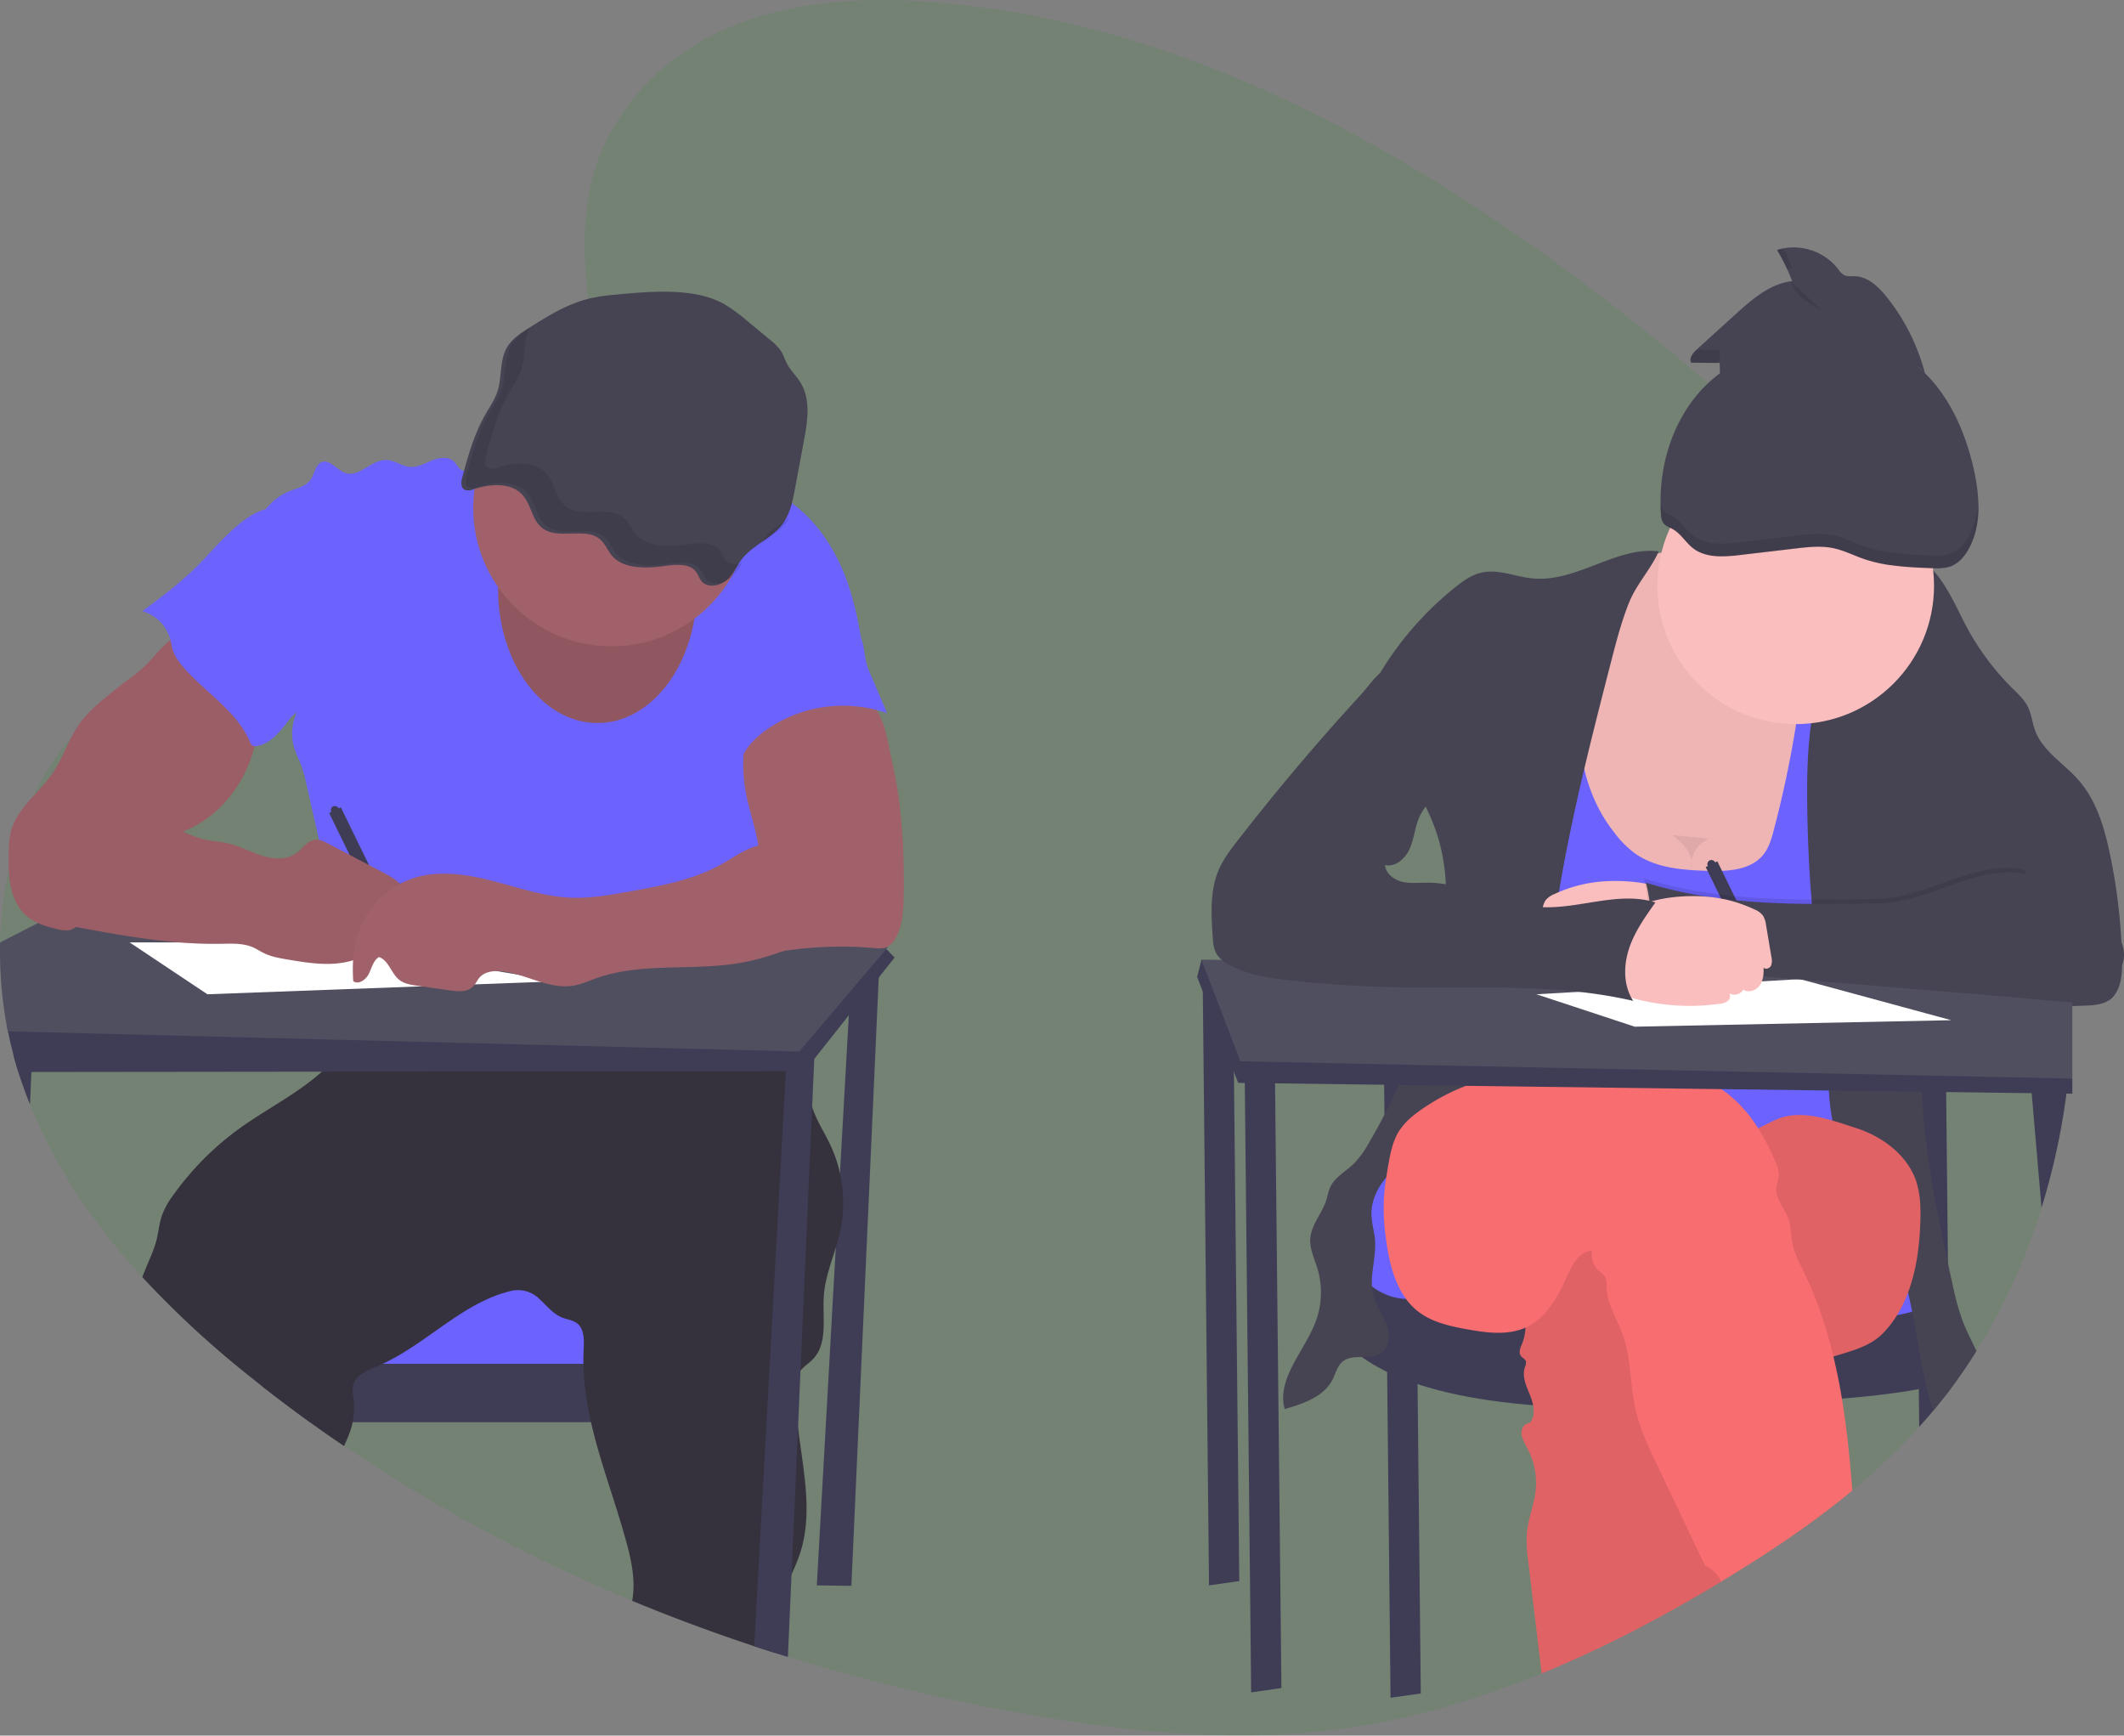 <svg xmlns="http://www.w3.org/2000/svg" data-name="Layer 1" width="982.89" height="803.03"><rect width="100%" height="100%" fill="#808080" stroke="none"/><rect id="backgroundrect" width="100%" height="100%" x="0" y="0" fill="none" stroke="none"/><title>exams</title><g class="currentLayer" style=""><title>Layer 1</title><path d="M958.99,465.51 c0,0.61 0,1.22 0,1.82 q-0.16,15.78 -1.87,31.48 a1.11,1.11 0 0 1 0,0.19 c-0.09,0.87 -0.19,1.73 -0.29,2.6 c-0.17,1.47 -0.35,2.93 -0.55,4.4 a316.48,316.48 0 0 1 -11.53,52.79 h0 a284.68,284.68 0 0 1 -30.1,66.28 q-5.92,9.5 -12.61,18.39 h0 c-2.38,3.14 -4.81,6.21 -7.32,9.23 q-2.64,3.17 -5.38,6.24 l-1.14,1.26 a296.69,296.69 0 0 1 -31,29.46 c-18,14.92 -37.38,27.9 -57.07,39.94 c-1.12,0.69 -2.25,1.37 -3.38,2 a1.65,1.65 0 0 1 -0.25,0.15 c-26.76,16.18 -54.51,30.78 -83.1,42.47 c-31.3,12.83 -63.62,22.16 -96.78,26.24 c-46.22,5.68 -93,1.06 -138.94,-6.88 a902.93,902.93 0 0 1 -113,-27 l-6.1,-1.91 q-4.74,-1.51 -9.47,-3.08 q-28.57,-9.45 -56.5,-21 a742.68,742.68 0 0 1 -133.33,-71.59 q-8,-5.38 -15.77,-11 q-10.86,-7.82 -21.46,-16.1 L117.69,638.51 a448.26,448.26 0 0 1 -51.82,-47.59 c-21.52,-23.42 -39.91,-49.84 -52,-80 q-2.86,-7.11 -5.24,-14.49 l-0.15,-0.49 c-0.8,-2.5 -1.54,-5 -2.22,-7.6 q-1.5,-5.58 -2.63,-11.3 c-0.16,-0.73 -0.3,-1.46 -0.43,-2.2 a189.21,189.21 0 0 1 -3.15,-38.93 a180,180 0 0 1 4,-34 h0 a153.38,153.38 0 0 1 11.33,-33.57 l0,0 a121,121 0 0 1 17.33,-26.73 h0 a102.23,102.23 0 0 1 16.33,-15.26 c10.85,-8.08 22.88,-13.71 35.35,-18.16 h0 c5.86,-2.1 11.8,-3.94 17.77,-5.65 c4.23,-1.22 8.48,-2.38 12.71,-3.52 l12.48,-3.37 c8,-2.18 16,-4.42 23.88,-6.84 c21.48,-6.56 42.53,-14.5 62,-26.34 c3.08,-1.87 6.22,-3.92 9.36,-6.12 c4,-2.78 7.94,-5.8 11.84,-9.06 h0 c3.94,-3.3 7.8,-6.83 11.48,-10.57 c0.57,-0.58 1.13,-1.16 1.69,-1.75 c3,-3.16 5.91,-6.47 8.61,-9.91 c1.32,-1.68 2.6,-3.39 3.82,-5.13 c1.69,-2.41 3.29,-4.86 4.77,-7.38 h0 c7.42,-12.6 12,-26.5 11.46,-41.15 a63.3,63.3 0 0 0 -0.65,-7.21 c-1.3,-8.83 -2.55,-17.45 -3.47,-25.88 c-3.86,-34.87 -2.23,-66.49 23.94,-96.2 c32.54,-36.93 83.61,-44.46 130.1,-41.51 c134.41,8.5 256.77,85.24 364.3,176.6 q13.95,11.84 27.56,24 q3.43,3.06 6.87,6.16 c17,15.31 33.74,31.19 49.33,48.2 c1.26,1.38 2.52,2.76 3.76,4.15 c0.76,0.86 1.53,1.71 2.28,2.58 q7.29,8.25 14.15,16.9 a320.16,320.16 0 0 1 32.32,49 a278.17,278.17 0 0 1 28.38,86.67 h0 a308.82,308.82 0 0 1 3.43,33.17 c0.17,3.27 0.28,6.55 0.34,9.82 c0,1.05 0,2.09 0,3.14 C959,462.51 959,463.99 958.99,465.51 z" fill="#009809" opacity="0.1" id="svg_1" class="" fill-opacity="1"/><polygon points="393.98 448.74 377.98 733.53 393.98 733.74 406.98 444.74 393.98 448.74" fill="#3f3d56" id="svg_2"/><rect x="136.98" y="593.03" width="198" height="43" fill="#6c63ff" id="svg_3"/><path d="M347.98,631.02 v27 H143.45 q-10.86,-7.82 -21.46,-16.1 v-10.9 z" fill="#3f3d56" id="svg_4"/><path d="M388.82,569.57 c-0.56,2.59 -1.29,5.15 -2.06,7.7 c-2.27,7.37 -5,14.64 -5.53,22.3 c-0.71,10.12 2,21.89 -5,29.24 c-1.8,1.9 -4.15,3.32 -5.76,5.35 a9.37,9.37 0 0 0 -0.68,1 c-1.44,2.38 -1.61,5.28 -1.63,8 A140,140 0 0 0 369.29,660.51 c2.37,19.8 7.05,39.64 0.9,58.33 a89.92,89.92 0 0 1 -3.89,9.51 c-3,6.6 -6.27,13.11 -7.25,20.26 c-0.72,5.3 -0.5,10.76 -0.54,16.15 q-4.74,-1.51 -9.47,-3.08 q-28.57,-9.45 -56.5,-21 c0.05,-0.27 0.1,-0.55 0.14,-0.82 c1.43,-8.9 -0.53,-18 -2.91,-26.68 c-5,-18.39 -12.08,-36.6 -16.27,-55.12 a139.48,139.48 0 0 1 -3.31,-22 c-0.12,-1.66 -0.19,-3.33 -0.2,-5 c-0.05,-2.18 0,-4.36 0.09,-6.56 c0.21,-4.39 0.4,-9.6 -3.11,-12.27 c-1.93,-1.45 -4.48,-1.7 -6.73,-2.58 c-4.34,-1.69 -7.31,-5.61 -10.75,-8.75 a14.09,14.09 0 0 0 -12.59,-3.7 c-22.48,5.15 -39,24.22 -59.92,33.86 c-0.81,0.38 -1.62,0.74 -2.44,1.08 a35.55,35.55 0 0 0 -7.67,3.92 a8.74,8.74 0 0 0 -3.44,4.85 c-0.53,2.12 -0.07,4.34 0.19,6.52 a33.29,33.29 0 0 1 -0.45,10.63 a32.45,32.45 0 0 1 -1.07,4 c-0.8,2.37 -1.87,4.69 -2.89,7 q-8,-5.38 -15.77,-11 q-10.86,-7.82 -21.46,-16.1 L117.69,638.51 a448.26,448.26 0 0 1 -51.82,-47.59 c2.13,-6 5.21,-11.58 6.69,-17.73 c0.84,-3.53 1.15,-7.2 2.31,-10.63 a38.22,38.22 0 0 1 5.52,-9.9 a134,134 0 0 1 30.74,-30.76 c12.39,-8.88 26.7,-16 37.85,-26.08 A59.73,59.73 0 0 0 160.55,482.11 c0.19,-0.31 0.37,-0.64 0.53,-1 a20.75,20.75 0 0 0 1.79,-5.72 c0.8,-4.48 0.68,-9.4 1.08,-13.7 a146.13,146.13 0 0 0 41.13,1.24 c15.95,-1.79 31.55,-6.22 47.5,-7.94 c1.2,-0.14 2.41,-0.25 3.62,-0.35 c5.11,-0.41 10.23,-0.5 15.36,-0.44 c4.29,0 8.58,0.19 12.87,0.33 l47.23,1.6 c5.23,0.18 10.57,0.38 15.44,2.29 c5.78,2.27 10.41,6.79 14.12,11.76 c0.47,0.64 0.94,1.28 1.38,1.94 A61,61 0 0 1 369.88,486.51 c0.19,0.52 0.37,1 0.54,1.57 c0.45,1.39 0.84,2.79 1.19,4.21 c0.27,1.11 0.51,2.22 0.73,3.34 c1.1,5.54 1.75,11.2 3.49,16.55 c0.12,0.39 0.25,0.78 0.39,1.16 c2.09,5.86 5.56,11.11 8.18,16.74 a62.17,62.17 0 0 1 4.3,12.73 A62.91,62.91 0 0 1 388.82,569.57 z" fill="#35323e" id="svg_5"/><path d="M245.26,211.7 c-4.22,-3.36 -10.34,-0.9 -15.28,1.27 a98.09,98.09 0 0 1 -12.76,4.61 a5.39,5.39 0 0 1 -2.8,0.29 c-2,-0.48 -2.84,-2.85 -4.33,-4.29 c-2.59,-2.49 -6.83,-1.9 -10.17,-0.55 s-6.64,3.3 -10.22,3 c-3.82,-0.3 -7.14,-3.12 -11,-3.21 c-6.8,-0.16 -12.51,8.22 -18.94,6 c-3.92,-1.35 -7,-6.45 -10.86,-5 c-3,1.14 -3.27,5.29 -5.08,8 c-2.13,3.16 -6.28,4.05 -9.83,5.45 c-11.19,4.42 -18.6,16.89 -17.14,28.83 c0.81,6.59 4,12.63 6.11,18.92 c6.26,18.29 4.11,38.92 12,56.56 c1,-0.94 1.56,-1.29 2.53,-2.22 a23.14,23.14 0 0 0 -1.35,16.6 c0.83,2.77 2.18,5.35 3.2,8.06 a72.24,72.24 0 0 1 2.56,9.3 l8.7,38.38 c3.4,15 6.81,30 7.4,45.36 a132.38,132.38 0 0 1 -2.28,29.8 c15.76,-2.61 30.18,-9.6 46.15,-9.51 c5.86,0 11.67,1 17.48,1.8 a359.84,359.84 0 0 0 51.13,3.47 a20.3,20.3 0 0 0 7.84,-1.1 c2.2,-0.94 4,-2.61 6.08,-3.82 c4.07,-2.4 9,-3 13.69,-3 c21.39,-0.39 42,7.44 63.25,10.2 c8.39,-17.61 8.89,-38.71 2.45,-57.12 c-1.91,-5.47 -4.48,-10.8 -5.24,-16.55 a83.72,83.72 0 0 1 -0.24,-10.63 a77.11,77.11 0 0 0 -4.83,-26.58 c-1.24,-3.33 -2.73,-6.72 -2.6,-10.27 s1.88,-6.86 3.6,-10 c3.49,-6.4 7,-12.86 11.93,-18.26 c5.05,-5.58 11.37,-9.83 17.62,-14 l15.43,-10.36 c-2.11,-13.33 -4.83,-27.37 -10.48,-39.63 S374.88,237.97 363.45,230.8 a84.36,84.36 0 0 0 -12.06,-6 c-5.84,-2.46 -11.92,-4.63 -18.25,-5 c-7.2,-0.41 -14.29,1.52 -21.4,2.72 C289.36,226.29 263.02,225.83 245.26,211.7 z" fill="#6c63ff" id="svg_6"/><path d="M413.98,443.02 l-7.34,9.27 l-13.84,17.47 l-16,20.19 l-4.47,5.64 h-8.67 l-214.69,0.25 l-134.45,0.15 h-6 c-0.8,-2.5 -1.54,-5 -2.22,-7.6 q-1.5,-5.58 -2.63,-11.3 c-0.16,-0.73 -0.3,-1.46 -0.43,-2.2 l48.78,-31.89 l18.34,-0.1 h0 l56.1,-0.32 h0 l31.33,-0.18 l5.72,0 l3.59,0 h0 l20.88,-0.11 h0 l159.14,-0.91 h0 l8.14,-0.05 h0 l3.53,0 l9.35,-0.05 l34.79,-0.2 l6.68,-2.54 l0.49,0.52 z" fill="#3f3d56" id="svg_7"/><path d="M410.98,438.02 l-0.83,1 l-5.46,6.43 L393.45,458.72 L369.88,486.51 l-208.8,-5.33 l-157.45,-4 c-0.16,-0.73 -0.3,-1.46 -0.43,-2.2 a189.21,189.21 0 0 1 -3.15,-38.93 l17.46,-8.94 l4,-2.06 l31.13,-16 l27.32,-14 l71.26,9.26 l15.78,2.05 l7.14,0.92 l10.45,1.36 l0.88,0.12 L349.34,430.01 L367.45,432.36 l10.63,1.38 l32.76,4.26 z" fill="#504f60" id="svg_8"/><path d="M376.98,486.02 l-0.17,3.93 l-1,22.19 l-5.38,122 L369.29,660.51 l-3,67.84 l-1.69,38.32 l-6.1,-1.91 q-4.74,-1.51 -9.47,-3.08 l14.63,-266 l0.31,-5.58 l6.44,-2 z" fill="#3f3d56" id="svg_9"/><path d="M14.98,485.73 l-0.45,10.27 l-0.66,15 q-2.86,-7.11 -5.24,-14.49 l-0.15,-0.49 c-0.8,-2.5 -1.54,-5 -2.22,-7.6 z" fill="#3f3d56" id="svg_10"/><ellipse cx="276.48" cy="272.53" rx="46" ry="62" fill="#a1616a" id="svg_11"/><ellipse cx="276.48" cy="272.53" rx="46" ry="62" opacity="0.1" id="svg_12"/><circle cx="282.98" cy="235.03" r="64" fill="#a1616a" id="svg_13"/><path d="M284.25,136.39 a81.94,81.94 0 0 0 -11.61,1.77 c-10.12,2.46 -18.87,7.92 -27.39,13.28 c-3.82,2.41 -7.75,4.92 -10.12,8.46 c-4.26,6.35 -2.61,14.43 -5,21.48 c-1.24,3.62 -3.52,6.87 -5.45,10.24 c-5.31,9.24 -8.09,19.39 -10.82,29.44 c-0.56,2.08 -0.72,4.9 1.55,5.7 a6.25,6.25 0 0 0 3.88,-0.44 c7.17,-2.37 16.28,-3.05 21.6,1.76 s4.87,13.34 11.2,17 c7.25,4.23 18.57,-0.88 25.15,4.11 c2.82,2.14 3.84,5.57 6.15,8.15 c5.38,6 15.73,5.71 24.34,4.5 c4.94,-0.7 11,-1.17 14,2.3 c1.44,1.64 1.85,3.89 3.52,5.37 c3,2.68 8.49,1.32 11.42,-1.43 s4.33,-6.47 6.77,-9.56 c4.75,-6 13.1,-9.27 18,-15.2 c4.1,-5 5.34,-11.26 6.46,-17.3 l4.17,-22.39 c1.69,-9.08 3.23,-19 -1.88,-27 c-1.82,-2.88 -4.43,-5.36 -6,-8.34 c-1.05,-2 -1.64,-4.11 -2.86,-6 a24.91,24.91 0 0 0 -5.13,-5.18 l-9.87,-8.17 a83,83 0 0 0 -10.79,-8 C321.45,132.73 300.35,134.89 284.25,136.39 z" fill="#464353" id="svg_14"/><path d="M73.45,301.25 c-2.37,2.52 -4.56,5.24 -7.1,7.6 a86,86 0 0 1 -7,5.6 q-5.88,4.4 -11.5,9.11 a64.41,64.41 0 0 0 -10.54,10.53 c-5.34,7.17 -7.87,16.09 -12.87,23.5 c-4.42,6.57 -10.65,11.76 -15.14,18.28 a28.28,28.28 0 0 0 -4.32,9.07 a42.14,42.14 0 0 0 -0.89,9.59 c-0.09,5.28 -0.17,10.62 0.91,15.79 s3.45,10.25 7.51,13.64 c3.77,3.15 8.64,4.6 13.41,5.8 c2.46,0.61 5.12,1.18 7.46,0.21 a12.3,12.3 0 0 0 4.34,-3.66 l12.17,-14 c8.14,-9.4 16.6,-19 27.77,-24.5 c3.5,-1.71 7.19,-3 10.7,-4.66 c14.88,-7.17 25.4,-21.85 29.48,-37.85 c1,-3.91 1.64,-7.9 2.29,-11.89 l1.76,-10.94 a3.49,3.49 0 0 0 0,-1.67 a3.6,3.6 0 0 0 -1.28,-1.52 a212.12,212.12 0 0 1 -23.74,-22.4 c-1.74,-1.92 -3.37,-4.55 -5.38,-6.16 c-2.52,-2 -2.33,-1.85 -5.36,0 A64.27,64.27 0 0 0 73.45,301.25 z" fill="#a1616a" id="svg_15"/><path d="M156.7,374.05 a1.88,1.88 0 1 0 -3.38,1.64 l-1,0.49 l29.82,61.12 l5.39,-2.63 L157.71,373.51 z" fill="#3f3d56" id="svg_16"/><path d="M73.45,301.25 c-2.37,2.52 -4.56,5.24 -7.1,7.6 a86,86 0 0 1 -7,5.6 q-5.88,4.4 -11.5,9.11 a64.41,64.41 0 0 0 -10.54,10.53 c-5.34,7.17 -7.87,16.09 -12.87,23.5 c-4.42,6.57 -10.65,11.76 -15.14,18.28 a28.28,28.28 0 0 0 -4.32,9.07 a42.14,42.14 0 0 0 -0.89,9.59 c-0.09,5.28 -0.17,10.62 0.91,15.79 s3.45,10.25 7.51,13.64 c3.77,3.15 8.64,4.6 13.41,5.8 c2.46,0.61 5.12,1.18 7.46,0.21 a12.3,12.3 0 0 0 4.34,-3.66 l12.17,-14 c8.14,-9.4 16.6,-19 27.77,-24.5 c3.5,-1.71 7.19,-3 10.7,-4.66 c14.88,-7.17 25.4,-21.85 29.48,-37.85 c1,-3.91 1.64,-7.9 2.29,-11.89 l1.76,-10.94 a3.49,3.49 0 0 0 0,-1.67 a3.6,3.6 0 0 0 -1.28,-1.52 a212.12,212.12 0 0 1 -23.74,-22.4 c-1.74,-1.92 -3.37,-4.55 -5.38,-6.16 c-2.52,-2 -2.33,-1.85 -5.36,0 A64.27,64.27 0 0 0 73.45,301.25 z" opacity="0.04" id="svg_17"/><path d="M418.19,413.89 c-0.1,6.38 -0.35,12.95 -3,18.77 c-1.14,2.52 -2.91,5 -5.56,5.83 a12.94,12.94 0 0 1 -4.89,0.18 a176.67,176.67 0 0 0 -58.49,4.64 c5.1,-10.2 2.17,-22.43 3.58,-33.75 c0.39,-3.09 1.1,-6.13 1.37,-9.23 c1,-11 -3.71,-21.68 -5.87,-32.54 a72.8,72.8 0 0 1 0,-28.48 a19,19 0 0 1 2.45,-6.85 a16.08,16.08 0 0 1 5.62,-4.89 c8.1,-4.61 17.65,-5.14 26.75,-4.53 c6.13,0.41 18.42,-0.17 23.53,3.6 c5.59,4.13 7.36,18 8.87,24.41 a206.48,206.48 0 0 1 4.6,29.87 C418.13,391.88 418.34,402.89 418.19,413.89 z" fill="#a1616a" id="svg_18"/><polygon points="59.98 436.03 95.98 460.03 257.98 454.03 150.98 436.03 59.98 436.03" fill="#fff" id="svg_19"/><path d="M107.45,245.34 c-5.91,5.21 -10.92,11.35 -16.52,16.9 c-7.68,7.62 -16.41,14.1 -25.1,20.55 a18.68,18.68 0 0 1 13,13.1 c0.38,1.47 0.57,3 1,4.44 c1,3.41 3.2,6.35 5.56,9 c10.14,11.43 24.33,19.89 30.31,34 a3.14,3.14 0 0 0 1.2,1.7 a2.63,2.63 0 0 0 1.55,0.18 c5.41,-0.57 9.55,-4.93 13,-9.17 c7.2,-9 13.45,-18.94 17,-29.92 s4.12,-23.12 0.25,-34 c-1.93,-5.42 -4.91,-10.4 -7.87,-15.33 q-3.89,-6.47 -7.76,-12.92 c-1.35,-2.27 -3.07,-6.88 -5.72,-8 C121.63,233.41 111.12,241.67 107.45,245.34 z" fill="#6c63ff" id="svg_20"/><path d="M401.99,309.97 l8.51,20 a61.83,61.83 0 0 0 -55.9,7.75 c-4.85,3.47 -9.3,7.83 -11.49,13.37 a5.84,5.84 0 0 1 -5.79,-2.27 a11.61,11.61 0 0 1 -2.14,-6.12 c-0.79,-7.68 2.12,-15.21 5,-22.39 c1.34,-3.36 2.72,-6.79 5.1,-9.52 s5.54,-4.53 8.7,-6.23 a193.74,193.74 0 0 1 31.55,-13.94 c4.6,-1.49 9.42,-1.46 12,2.84 C400.52,298.59 399.65,304.51 401.99,309.97 z" fill="#6c63ff" id="svg_21"/><path d="M60.19,369.98 c2.13,1.7 4,3.71 6.19,5.33 a44.22,44.22 0 0 0 7.36,4.13 l9.86,4.74 a55.25,55.25 0 0 0 9.55,3.88 c4.22,1.13 8.65,1.24 12.89,2.29 c5.35,1.32 10.24,4.07 15.51,5.66 s11.44,1.85 15.84,-1.46 c2.75,-2.07 4.83,-5.49 8.24,-6 c2.2,-0.29 4.32,0.77 6.28,1.8 l25.66,13.49 c3.46,1.82 7.12,3.84 8.93,7.31 s0.59,8.74 -3.22,9.64 a35.18,35.18 0 0 1 -4,0.23 c-1.32,0.16 -2.76,0.94 -2.94,2.27 a4.56,4.56 0 0 0 0.63,2.35 c1.15,2.64 1.49,5.8 0.15,8.36 s-4.63,4.15 -7.26,3 c0.45,3.87 -3.76,6.58 -7.51,7.61 c-9.46,2.59 -19.49,1 -29.16,-0.64 c-3.8,-0.64 -7.66,-1.3 -11.12,-3 c-1.66,-0.81 -3.2,-1.85 -4.88,-2.6 c-4.61,-2.05 -9.85,-1.78 -14.89,-1.69 c-23.31,0.41 -46.42,-3.91 -69.34,-8.21 c-4.25,-0.8 -8.62,-1.65 -12.25,-4 c-7,-4.56 -9.6,-13.92 -8.45,-22.2 s5.35,-15.78 9.48,-23.06 l5.35,-9.43 a12.14,12.14 0 0 1 2.88,-3.8 C37.84,359.97 53.45,364.56 60.19,369.98 z" fill="#a1616a" id="svg_22"/><path d="M60.19,369.98 c2.13,1.7 4,3.71 6.19,5.33 a44.22,44.22 0 0 0 7.36,4.13 l9.86,4.74 a55.25,55.25 0 0 0 9.55,3.88 c4.22,1.13 8.65,1.24 12.89,2.29 c5.35,1.32 10.24,4.07 15.51,5.66 s11.44,1.85 15.84,-1.46 c2.75,-2.07 4.83,-5.49 8.24,-6 c2.2,-0.29 4.32,0.77 6.28,1.8 l25.66,13.49 c3.46,1.82 7.12,3.84 8.93,7.31 s0.59,8.74 -3.22,9.64 a35.18,35.18 0 0 1 -4,0.23 c-1.32,0.16 -2.76,0.94 -2.94,2.27 a4.56,4.56 0 0 0 0.63,2.35 c1.15,2.64 1.49,5.8 0.15,8.36 s-4.63,4.15 -7.26,3 c0.45,3.87 -3.76,6.58 -7.51,7.61 c-9.46,2.59 -19.49,1 -29.16,-0.64 c-3.8,-0.64 -7.66,-1.3 -11.12,-3 c-1.66,-0.81 -3.2,-1.85 -4.88,-2.6 c-4.61,-2.05 -9.85,-1.78 -14.89,-1.69 c-23.31,0.41 -46.42,-3.91 -69.34,-8.21 c-4.25,-0.8 -8.62,-1.65 -12.25,-4 c-7,-4.56 -9.6,-13.92 -8.45,-22.2 s5.35,-15.78 9.48,-23.06 l5.35,-9.43 a12.14,12.14 0 0 1 2.88,-3.8 C37.84,359.97 53.45,364.56 60.19,369.98 z" opacity="0.04" id="svg_23"/><path d="M365.45,387.26 c-5.21,2.46 -11.19,2.7 -16.63,4.59 s-10.06,5.29 -15.05,8.06 c-13,7.26 -28,10 -42.73,12.61 c-8.93,1.6 -18,3.2 -27,2.82 c-12.18,-0.52 -23.88,-4.58 -35.68,-7.64 s-24.39,-5.12 -36.08,-1.68 a40.61,40.61 0 0 0 -26.5,25.43 c-2.45,7.19 -2.79,14.94 -2.32,22.52 c2.46,1.81 5.9,-0.7 7.24,-3.45 s2.07,-6.12 4.67,-7.72 c4.51,1.53 5.61,7.54 9.33,10.51 c2.32,1.86 5.42,2.35 8.37,2.77 l15.2,2.16 c3.66,0.52 7.91,0.87 10.56,-1.71 c1.29,-1.25 2,-3 3.18,-4.34 c2.42,-2.68 6.46,-3.14 10.06,-2.78 c11.24,1.12 21.78,8.41 32.94,6.68 c3.84,-0.59 7.41,-2.23 11.07,-3.52 c21.69,-7.66 45.79,-3 68.36,-7.39 c8.61,-1.67 16.9,-4.63 25.09,-7.75 c4.45,-1.69 8.95,-3.46 12.75,-6.32 a26.84,26.84 0 0 0 10.36,-23.81 a27.22,27.22 0 0 0 -9.61,-17.64 c-1.76,-1.5 -4.07,-4.37 -6.18,-5.31 C372.82,382.58 368.87,385.65 365.45,387.26 z" fill="#a1616a" id="svg_24"/><g opacity="0.1" id="svg_25"><path d="M336.23,259.51 c-1.67,-1.48 -2.08,-3.73 -3.52,-5.37 c-3,-3.47 -9.06,-3 -14,-2.3 c-8.61,1.21 -19,1.49 -24.34,-4.5 c-2.31,-2.58 -3.33,-6 -6.15,-8.15 c-6.58,-5 -17.9,0.12 -25.15,-4.11 c-6.33,-3.69 -5.92,-12.25 -11.2,-17 s-14.43,-4.13 -21.6,-1.76 a6.25,6.25 0 0 1 -3.88,0.44 c-2.27,-0.8 -2.11,-3.62 -1.55,-5.7 c2.73,-10.05 5.51,-20.2 10.82,-29.44 c1.93,-3.37 4.21,-6.62 5.45,-10.24 c2.17,-6.34 1.06,-13.51 3.91,-19.51 c-3.06,2 -6,4.18 -7.89,7 c-4.26,6.35 -2.61,14.43 -5,21.48 c-1.24,3.62 -3.52,6.87 -5.45,10.24 c-5.31,9.24 -8.09,19.39 -10.82,29.44 c-0.56,2.08 -0.72,4.9 1.55,5.7 a6.25,6.25 0 0 0 3.88,-0.44 c7.17,-2.37 16.28,-3.05 21.6,1.76 s4.87,13.34 11.2,17 c7.25,4.23 18.57,-0.88 25.15,4.11 c2.82,2.14 3.84,5.57 6.15,8.15 c5.38,6 15.73,5.71 24.34,4.5 c4.94,-0.7 11,-1.17 14,2.3 c1.44,1.64 1.85,3.89 3.52,5.37 c3,2.68 8.49,1.32 11.42,-1.43 A30.32,30.32 0 0 0 343.45,260.51 C340.85,261.3 338.08,261.18 336.23,259.51 z" id="svg_26"/><path d="M354.45,248.51 a28.41,28.41 0 0 0 -1.79,2.59 c3.84,-2.74 7.91,-5.3 10.78,-8.79 a21.22,21.22 0 0 0 2,-2.88 C361.45,242.29 357.29,244.92 354.45,248.51 z" id="svg_27"/></g><polygon points="556.48 446.53 559.48 733.53 573.48 731.53 570.48 446.53 556.48 446.53" fill="#3f3d56" id="svg_28"/><polygon points="640.48 498.53 643.48 785.53 657.48 783.53 654.48 498.53 640.48 498.53" fill="#3f3d56" id="svg_29"/><path d="M902.01,643.51 h0 l-0.06,-5.51 l0,-3.28 l-0.53,-50.48 l-0.83,-78.92 L900.45,498.51 H886.45 l0.07,6.56 l0.44,42.27 l0.19,18.3 h0 l0.16,14.82 l0.26,25.62 l0.16,15.11 h0 l0,1.6 l0.21,19.86 l0.18,17.51 l1.14,-1.26 q2.75,-3.07 5.38,-6.24 z" fill="#3f3d56" id="svg_30"/><polygon points="624.98 545.03 616.98 556.99 624.98 611.48 692.98 630.09 802.98 630.09 868.98 634.08 900.42 612.56 894.98 575.6 870.98 545.03 624.98 545.03" fill="#6c63ff" id="svg_31"/><path d="M616.98,556.99 l-4,33.22 s-21,65.13 148,61.14 s140,-17.28 140,-17.28 l-1,-38.54 s5.89,18.24 -80,15.77 s-166,-10.45 -166,-10.45 S623.98,606.16 616.98,556.99 z" fill="#3f3d56" id="svg_32"/><path d="M757.78,259.23 c-9.64,4.39 -16.94,12.9 -21.83,22.31 s-7.64,19.74 -10.35,30 c-2.86,10.82 -5.73,21.67 -7.21,32.76 c-2.64,19.72 -0.66,40.45 8.4,58.16 s25.8,32 45.4,35.41 c7.57,1.33 15.35,1.06 23,0.27 a187,187 0 0 0 40.61,-8.95 c13.75,-4.65 28.06,-11.81 34.18,-25 c3.55,-7.65 3.85,-16.37 3.68,-24.79 a263.72,263.72 0 0 0 -10.31,-67.79 c-1.85,-6.4 -4,-12.85 -7.92,-18.24 s-9.28,-9.34 -14.75,-13 C817.29,264.62 786.55,246.15 757.78,259.23 z" fill="#fbbebe" id="svg_33"/><path d="M757.78,259.23 c-9.64,4.39 -16.94,12.9 -21.83,22.31 s-7.64,19.74 -10.35,30 c-2.86,10.82 -5.73,21.67 -7.21,32.76 c-2.64,19.72 -0.66,40.45 8.4,58.16 s25.8,32 45.4,35.41 c7.57,1.33 15.35,1.06 23,0.27 a187,187 0 0 0 40.61,-8.95 c13.75,-4.65 28.06,-11.81 34.18,-25 c3.55,-7.65 3.85,-16.37 3.68,-24.79 a263.72,263.72 0 0 0 -10.31,-67.79 c-1.85,-6.4 -4,-12.85 -7.92,-18.24 s-9.28,-9.34 -14.75,-13 C817.29,264.62 786.55,246.15 757.78,259.23 z" opacity="0.05" id="svg_34"/><path d="M746.95,385.1 a45.39,45.39 0 0 0 10,10 c9.52,6.58 21.74,7.47 33.3,7.83 c9.28,0.28 19.92,-0.25 25.74,-7.49 c2.62,-3.26 3.8,-7.42 4.86,-11.47 a508.79,508.79 0 0 0 13.9,-75.77 l26.48,0.09 c11.46,49.07 10.52,100.08 9.52,150.47 l-1.45,73.48 l-17.06,-1.81 c-40.51,-4.29 -81.08,-8.58 -121.81,-9.32 a696.78,696.78 0 0 0 -71.52,2.36 L696.06,413.01 c4.82,-14.36 9.69,-28.91 10.82,-44 c1.63,-21.89 -4.51,-45 4,-65.25 c0.68,-1.63 1.54,-3.32 3.09,-4.17 s3.51,-0.64 5.29,-0.41 c3.36,0.45 13.63,0 16.07,2.15 c3.6,3.12 1.22,3.59 -0.05,8.62 c-2.27,9 -4.42,17.33 -4.39,26.71 C730.92,353.69 736.2,371.67 746.95,385.1 z" fill="#6c63ff" id="svg_35"/><path d="M902.01,643.51 h0 q6.69,-8.88 12.61,-18.39 c-2,-4.28 -4.2,-8.46 -5.95,-12.83 c-2.68,-6.7 -4.22,-13.8 -5.74,-20.85 q-0.78,-3.6 -1.55,-7.2 c-5.6,-26.11 -10.86,-52.59 -11.95,-79.06 q-0.15,-3.3 -0.19,-6.6 c0,-0.32 0,-0.63 0,-1 c0,-2.41 0,-4.82 0,-7.22 c0.12,-6 0.5,-12.05 1.19,-18.07 c0.13,-1.18 0.28,-2.36 0.44,-3.54 c0,-0.26 0.06,-0.51 0.1,-0.77 l68,-2.48 h0 l5.72,-0.21 c3.93,-0.14 8.09,-0.36 11.33,-2.59 c5.45,-3.74 6.09,-11.41 6,-18 a267.16,267.16 0 0 0 -5.64,-49.55 c-2.58,-12.26 -6.26,-24.79 -14.52,-34.21 c-6.78,-7.74 -16.6,-13.37 -20.13,-23 c-1.31,-3.58 -1.64,-7.51 -3.34,-10.93 s-4.51,-5.93 -7.16,-8.57 a119.33,119.33 0 0 1 -22.9,-31.72 c-4.05,-8.16 -8.44,-17.16 -13.73,-22.8 c-0.26,-0.29 -0.52,-0.56 -0.79,-0.82 c-4.5,-4.45 -9.65,-6.4 -15.75,-3.37 a20.17,20.17 0 0 0 -3.12,1.94 h0 a38,38 0 0 0 -5.93,5.64 a135,135 0 0 0 -16.13,23 a127.83,127.83 0 0 0 -8.24,18 a124.1,124.1 0 0 0 -4.45,15 c-0.86,3.77 -1.54,7.58 -2.08,11.4 c-2,14.36 -2,29 -1.72,43.54 c0.3,13.36 0.89,26.75 2.1,40.06 q0.45,4.83 1,9.65 q1.1,9.53 2.72,19 c0.43,2.41 0.87,4.82 1.36,7.22 c0.12,0.64 0.25,1.28 0.38,1.91 l0.06,0.27 a162.47,162.47 0 0 1 3.07,16.91 q0.12,1.07 0.18,2.13 a82.33,82.33 0 0 1 -0.08,9.81 c-0.23,3.86 -0.59,7.71 -0.77,11.57 c0,0.68 0,1.35 -0.07,2 c-0.05,1.95 0,3.9 0,5.85 a92.72,92.72 0 0 0 1.66,13.89 a89.85,89.85 0 0 0 8.65,24.44 c0.38,0.72 0.77,1.43 1.16,2.13 c5.07,9.06 11.47,17.37 16.16,26.64 a115,115 0 0 1 9,26.21 q1,4.49 1.9,9 c0.93,4.8 1.76,9.64 2.61,14.48 c0.08,0.48 0.17,1 0.26,1.44 c1.13,6.42 2.32,12.81 3.85,19.08 c0.89,3.65 1.89,7.25 3.06,10.79 z" fill="#464353" id="svg_36"/><path d="M888.65,564.69 c0,0.9 -0.06,1.8 -0.1,2.71 A128.18,128.18 0 0 1 887.34,580.51 a85.29,85.29 0 0 1 -4.33,17.39 A58.64,58.64 0 0 1 877.85,608.51 a48.92,48.92 0 0 1 -6.42,8.27 c-6,6.24 -14.64,8.23 -23,10.86 a56.62,56.62 0 0 0 -11.09,4.53 c-0.63,0.35 -1.25,0.73 -1.85,1.13 l-10.46,6.93 c-3.26,2.15 -6.59,4.38 -8.83,7.57 a16.3,16.3 0 0 0 -1,1.69 a38.32,38.32 0 0 0 -3.08,9.24 c-5.44,22.66 -10.89,45.34 -14.62,68.34 c-0.25,1.52 -0.49,3.05 -0.75,4.58 l-0.09,0.48 a2.49,2.49 0 0 0 -0.16,-0.33 c-26.76,16.18 -54.51,30.78 -83.1,42.47 l-6.21,-52 a62.9,62.9 0 0 1 -0.64,-12.78 c0.59,-6.73 3.33,-13.11 4.07,-19.82 a33.77,33.77 0 0 0 -3.57,-19.07 c-1.18,-2.28 -2.66,-4.52 -2.93,-7.07 s1.2,-4.88 3.76,-5.14 c2,-2.22 2.16,-5.25 1.57,-8.25 a24,24 0 0 0 -1.4,-4.57 c-1.7,-4.18 -3.85,-8.73 -2.39,-13 a4.86,4.86 0 0 0 0.5,-2.5 a0.41,0.41 0 0 0 0,-0.16 c-0.34,-1.12 -1.67,-1.61 -2.36,-2.56 c-1.3,-1.77 0,-4.18 0.8,-6.22 a23.73,23.73 0 0 0 1.34,-6.81 c0.11,-1.29 0.19,-2.59 0.33,-3.87 a39,39 0 0 1 0.93,-5.14 a40.57,40.57 0 0 1 16.43,-23.52 c3.89,-2.62 8.22,-4.53 12.19,-7 a111.66,111.66 0 0 0 11.62,-9 q13.21,-11 27.47,-20.74 a347,347 0 0 1 31.72,-19.26 q3.5,-1.89 7,-3.68 q3.81,-2 7.67,-3.79 c8.24,-3.93 17.59,-2.46 26.7,0.16 c3.82,1.09 7.59,2.39 11.23,3.57 a52,52 0 0 1 10.2,4.58 c8.07,4.74 14.74,11.74 17.51,20.58 a1.09,1.09 0 0 1 0,0.17 C888.7,552.92 888.81,558.86 888.65,564.69 z" fill="#f86d70" id="svg_37"/><path d="M888.65,564.69 c0,0.9 -0.06,1.8 -0.1,2.71 A128.18,128.18 0 0 1 887.34,580.51 a85.29,85.29 0 0 1 -4.33,17.39 A58.64,58.64 0 0 1 877.85,608.51 a48.92,48.92 0 0 1 -6.42,8.27 c-6,6.24 -14.64,8.23 -23,10.86 a56.62,56.62 0 0 0 -11.09,4.53 c-0.63,0.35 -1.25,0.73 -1.85,1.13 l-10.46,6.93 c-3.26,2.15 -6.59,4.38 -8.83,7.57 a16.3,16.3 0 0 0 -1,1.69 a38.32,38.32 0 0 0 -3.08,9.24 c-5.44,22.66 -10.89,45.34 -14.62,68.34 c-0.25,1.52 -0.49,3.05 -0.75,4.58 l-0.09,0.48 a2.49,2.49 0 0 0 -0.16,-0.33 c-26.76,16.18 -54.51,30.78 -83.1,42.47 l-6.21,-52 a62.9,62.9 0 0 1 -0.64,-12.78 c0.59,-6.73 3.33,-13.11 4.07,-19.82 a33.77,33.77 0 0 0 -3.57,-19.07 c-1.18,-2.28 -2.66,-4.52 -2.93,-7.07 s1.2,-4.88 3.76,-5.14 c2,-2.22 2.16,-5.25 1.57,-8.25 a24,24 0 0 0 -1.4,-4.57 c-1.7,-4.18 -3.85,-8.73 -2.39,-13 a4.86,4.86 0 0 0 0.5,-2.5 a0.41,0.41 0 0 0 0,-0.16 c-0.34,-1.12 -1.67,-1.61 -2.36,-2.56 c-1.3,-1.77 0,-4.18 0.8,-6.22 a23.73,23.73 0 0 0 1.34,-6.81 c0.11,-1.29 0.19,-2.59 0.33,-3.87 a39,39 0 0 1 0.93,-5.14 a40.57,40.57 0 0 1 16.43,-23.52 c3.89,-2.62 8.22,-4.53 12.19,-7 a111.66,111.66 0 0 0 11.62,-9 q13.21,-11 27.47,-20.74 a347,347 0 0 1 31.72,-19.26 q3.5,-1.89 7,-3.68 q3.81,-2 7.67,-3.79 c8.24,-3.93 17.59,-2.46 26.7,0.16 c3.82,1.09 7.59,2.39 11.23,3.57 a52,52 0 0 1 10.2,4.58 c8.07,4.74 14.74,11.74 17.51,20.58 a1.09,1.09 0 0 1 0,0.17 C888.7,552.92 888.81,558.86 888.65,564.69 z" opacity="0.1" id="svg_38"/><path d="M793.7,399.05 a1.88,1.88 0 1 0 -3.38,1.64 l-1,0.49 l29.82,61.12 l5.39,-2.63 L794.71,398.51 z" fill="#3f3d56" id="svg_39"/><circle cx="830.98" cy="271.03" r="64" fill="#fbbebe" id="svg_40"/><path d="M915.45,231.41 a85,85 0 0 0 -2.26,-15.09 c-3.76,-16.17 -10.63,-32.09 -22.46,-43.7 a87.56,87.56 0 0 0 -2.61,-8.39 a1.59,1.59 0 0 0 -0.07,-0.2 a93.9,93.9 0 0 0 -15.1,-26.77 c-3.75,-4.66 -8.61,-9.26 -14.59,-9.44 c-1.68,-0.06 -3.46,0.23 -5,-0.54 a9,9 0 0 1 -2.79,-2.86 a26.19,26.19 0 0 0 -25.36,-9.49 l-0.62,0.13 c-0.35,0.07 -0.7,0.15 -1,0.24 s-0.84,0.24 -1.26,0.37 q0.69,1.14 1.35,2.31 q1.78,3.17 3.3,6.48 q1.26,2.76 2.33,5.61 c-10.24,1.17 -18.58,8.44 -26.2,15.36 L785.17,161.71 a0.76,0.76 0 0 0 -0.09,0.09 l-0.52,0.5 c-0.13,0.13 -0.26,0.26 -0.38,0.4 a0.86,0.86 0 0 0 -0.13,0.14 c-0.15,0.16 -0.29,0.33 -0.43,0.5 a7.54,7.54 0 0 0 -0.67,1 a3.67,3.67 0 0 0 -0.26,0.47 a1,1 0 0 0 -0.07,0.15 a3.69,3.69 0 0 0 -0.17,0.42 a0.14,0.14 0 0 0 0,0.06 a2.33,2.33 0 0 0 -0.07,0.25 a3,3 0 0 0 0.17,2.12 l11.83,0.13 l1.39,0 c0.06,1.58 0.11,3.17 0.17,4.75 a67.39,67.39 0 0 0 -5.4,4.5 a58.64,58.64 0 0 0 -5.27,5.56 c-10.67,12.89 -16.24,29.54 -16.8,46.3 c0,0.52 0,1 0,1.54 c0,1.53 0,3.06 0,4.58 c0,1 0.09,2 0.17,3 a7.49,7.49 0 0 0 1,3.71 a3.44,3.44 0 0 0 0.28,0.36 a6.9,6.9 0 0 0 2.12,1.56 l0.86,0.42 h0 c0.43,0.21 0.84,0.41 1.24,0.64 c3.77,2.13 6,6.24 9.43,8.88 c0.2,0.15 0.4,0.3 0.6,0.43 l0.45,0.3 l0.28,0.18 l0.38,0.22 a8.14,8.14 0 0 0 0.77,0.41 h0 a0,0 0 0 1 0,0 l0.48,0.24 l0.08,0 h0 c0.4,0.18 0.8,0.35 1.21,0.5 l0.57,0.2 l0.17,0.06 c0.16,0.05 0.33,0.11 0.5,0.15 q0.51,0.15 1,0.27 l1,0.22 c0.39,0.07 0.79,0.14 1.19,0.19 l0.59,0.08 l0.6,0.06 q1.43,0.13 2.88,0.15 h0 a72,72 0 0 0 9.07,-0.63 l25.52,-3 c5.79,-0.67 11.7,-1.34 17.41,-0.16 c4.84,1 9.3,3.3 14,4.93 c1.06,0.37 2.12,0.71 3.19,1 c0.39,0.11 0.79,0.23 1.19,0.33 l0.55,0.14 l1.28,0.31 c0.46,0.11 0.92,0.22 1.38,0.31 c0.65,0.14 1.29,0.26 1.94,0.38 c0.44,0.09 0.89,0.16 1.34,0.24 h0.09 l1.28,0.2 l0.31,0 h0 l0.95,0.13 c0.46,0.07 0.92,0.13 1.39,0.18 q1.53,0.19 3.06,0.33 c1.65,0.16 3.31,0.28 5,0.38 l1.66,0.1 l1.66,0.08 l5,0.22 h0.22 l0.7,0 a25.8,25.8 0 0 0 6.22,-0.32 c0.36,-0.07 0.71,-0.15 1.06,-0.25 s0.64,-0.2 1,-0.32 c3.75,-1.44 6.49,-4.75 8.39,-8.29 c0.4,-0.75 0.77,-1.5 1.11,-2.27 s0.65,-1.55 0.93,-2.33 c0.35,-1 0.65,-1.95 0.91,-2.95 c0.08,-0.27 0.15,-0.54 0.21,-0.82 s0.2,-0.83 0.28,-1.25 c0.25,-1.15 0.44,-2.31 0.58,-3.48 c0,-0.37 0.09,-0.75 0.13,-1.12 c0.09,-1 0.16,-1.93 0.2,-2.91 c0,-0.74 0,-1.49 0,-2.24 C915.52,233.51 915.45,232.44 915.45,231.41 zm-25.64,-59.7 c-0.81,-0.76 -1.64,-1.49 -2.48,-2.18 A10.33,10.33 0 0 1 889.8,171.71 z" fill="#464353" id="svg_41"/><path d="M708.15,267.51 c-7.53,-0.93 -15,-4.23 -22.43,-2.61 c-4.65,1 -8.65,3.89 -12.37,6.86 A150.41,150.41 0 0 0 638.58,311.51 a21,21 0 0 0 -3.21,7.52 c-0.48,3.12 0.37,6.29 1.38,9.28 c6.84,20.21 21.47,37.09 28.13,57.36 c7,21.32 4.57,44.62 -0.59,66.46 A277.75,277.75 0 0 1 633.45,528.83 a43.74,43.74 0 0 1 -7.1,9.72 c-3.64,3.5 -8.53,6 -10.69,10.58 c-1,2 -1.29,4.28 -2,6.42 c-2,6 -6.84,11.14 -7.31,17.47 c-0.35,4.83 1.94,9.4 3.33,14 a38.58,38.58 0 0 1 -0.71,24.1 c-5.07,13.9 -18.33,26.54 -14.48,40.83 c8.59,-2.47 18.11,-5.68 22.16,-13.65 c1.43,-2.82 2.14,-6.18 4.55,-8.24 c4.81,-4.09 13,-0.39 18.11,-4.15 c3.86,-2.86 4,-8.72 2.28,-13.22 s-4.68,-8.46 -6,-13.09 c-2.3,-8.35 1.38,-17.18 0.7,-25.81 c-0.32,-4 -1.55,-7.83 -1.64,-11.81 c-0.17,-7.73 4.11,-15 9.8,-20.25 s12.72,-8.73 19.64,-12.16 l26.16,-13 c9.49,-4.7 19.89,-10.43 23,-20.55 c1.18,-3.79 1.19,-7.83 1.25,-11.79 c0.89,-60.51 16.05,-119.8 31.12,-178.41 c2.34,-9.08 4.72,-18.2 8.2,-26.92 s10.29,-15.72 13.76,-23.82 C747.45,252.72 729.06,270.13 708.15,267.51 z" fill="#464353" id="svg_42"/><path d="M852.36,647.12 c2.31,14 3.72,28.3 4.82,42.53 c-18,14.92 -37.38,27.9 -57.07,39.94 c-1.12,0.69 -2.25,1.37 -3.38,2 l-0.09,0.48 a2.49,2.49 0 0 0 -0.16,-0.33 a15.05,15.05 0 0 0 -7.52,-7.42 q-11.07,-23.25 -22.12,-46.5 c-4,-8.37 -8,-16.82 -10,-25.85 c0,-0.19 -0.09,-0.39 -0.12,-0.58 c-1.52,-7 -1.87,-14.27 -2.88,-21.36 a61.7,61.7 0 0 0 -2.73,-11.94 c-1.2,-3.45 -2.85,-6.8 -4.31,-10.17 c-1.8,-4.16 -3.31,-8.37 -3.38,-12.86 c0,-1.43 0.09,-3 -0.61,-4.2 a10.89,10.89 0 0 0 -2.73,-2.64 a10.41,10.41 0 0 1 -3.36,-9.51 c-6,0.31 -9.38,6.76 -11.79,12.23 a66.68,66.68 0 0 1 -8.56,15 a28.45,28.45 0 0 1 -9.48,7.89 c-0.33,0.16 -0.66,0.32 -1,0.46 c-8.35,3.68 -18.1,2.38 -27.15,0.72 c-7.91,-1.45 -16.09,-3.25 -22.45,-8.17 l-0.68,-0.54 a29.37,29.37 0 0 1 -5,-5.34 c-5.33,-7.28 -7.69,-16.87 -9,-26 c-0.12,-0.86 -0.24,-1.72 -0.35,-2.58 a96.17,96.17 0 0 1 -0.75,-19.48 c0.12,-1.6 0.29,-3.2 0.5,-4.79 c0.14,-1 0.29,-2.08 0.46,-3.12 a0.28,0.28 0 0 1 0,-0.09 c0.26,-1.65 0.54,-3.31 0.82,-5 c1,-5.67 2,-11.49 5,-16.37 a31,31 0 0 1 7.36,-7.88 c1.08,-0.85 2.19,-1.66 3.31,-2.44 c1.82,-1.26 3.69,-2.46 5.59,-3.59 a96.62,96.62 0 0 1 15,-7.3 c1.24,-0.48 2.5,-0.93 3.76,-1.36 a29.51,29.51 0 0 1 15.28,-1.21 a80.41,80.41 0 0 0 13.68,0.8 c11.73,-0.23 23.51,-2.47 35.22,-3.92 c16.26,-2 33.73,-2.24 47.91,6 c0.68,0.39 1.34,0.8 2,1.23 c7,4.58 12.64,11 17.19,18.17 c1,1.51 1.87,3.06 2.73,4.63 a117.93,117.93 0 0 1 5.37,11.1 a13.8,13.8 0 0 1 1.49,6 a7.79,7.79 0 0 1 -0.16,1.18 c-0.27,1.42 -0.81,2.8 -1,4.24 c-0.63,5.45 4,10 5.73,15.19 c1.12,3.38 1,7 1.63,10.56 c0.91,5 3.36,9.5 5.56,14 a175.06,175.06 0 0 1 8.9,22.37 c1.74,5.33 3.23,10.74 4.54,16.2 q0.64,2.63 1.21,5.27 C850.68,637.61 851.57,642.35 852.36,647.12 z" fill="#f86d70" id="svg_43"/><polygon points="958.98 499.03 958.98 506.03 957.69 506.01 956.25 505.99 940.17 505.79 900.55 505.27 889.43 505.13 886.55 505.09 869.86 504.88 846.34 504.57 796.44 503.92 709.85 502.8 678.6 502.4 666.06 502.24 654.52 502.09 647.33 501.99 640.52 501.9 590.03 501.25 576.03 501.07 572.98 501.03 571 495.92 556.61 458.81 553.98 452.03 555.98 444.03 564.98 450.03 570.52 450.72 661.73 462.06 678.85 464.19 715.15 468.71 750.71 473.13 764.65 474.86 847.14 485.12 870.19 487.99 889.27 490.36 957.11 498.8 958.98 499.03" fill="#3f3d56" id="svg_44"/><polygon points="555.98 444.03 573.98 491.03 958.98 499.03 958.98 448.03 555.98 444.03" fill="#504f60" id="svg_45"/><polygon points="575.98 496.03 578.98 783.03 592.98 781.03 589.98 496.03 575.98 496.03" fill="#3f3d56" id="svg_46"/><path d="M957.69,506 l-1.44,0 a316.48,316.48 0 0 1 -11.53,52.79 l-4.55,-53 l-0.19,-2.26 l16.82,-1.94 l0.56,-0.06 z" fill="#3f3d56" id="svg_47"/><polygon points="902.98 472.03 756.48 475.03 710.98 460.03 832.98 453.03 902.98 472.03" fill="#fff" id="svg_48"/><path d="M719.21,413.71 a9.82,9.82 0 0 0 -4,2.85 a10.56,10.56 0 0 0 -1.49,4.54 l-2.46,14.67 a6.49,6.49 0 0 0 0.19,4.07 c0.64,1.23 2.5,1.87 3.43,0.85 c-0.12,2.87 0.13,5.93 1.8,8.27 s5.17,3.57 7.53,1.94 a4.88,4.88 0 0 0 7.35,1.14 c-1.42,0.48 -1.52,2.65 -0.51,3.75 a6.53,6.53 0 0 0 4.08,1.63 a99.79,99.79 0 0 0 51.9,-6.53 c1.55,-0.64 -2.53,-19.75 -2.94,-21.71 c-1,-4.61 -1.5,-10.24 -5.39,-13.34 c-9.3,-7.42 -25.82,-8.88 -37.15,-8 A64,64 0 0 0 719.21,413.71 z" fill="#fbbebe" id="svg_49"/><path d="M868.27,415.93 c-36.17,0.69 -73.09,1.28 -107.61,-9.55 a73,73 0 0 1 -0.66,38.87 l169.12,14 c7.17,0.59 36.9,3.95 43.89,2.26 s-58.65,-23.31 -56,-30 c7.29,-18.43 31.71,-29.23 14.12,-29.92 C908.93,400.71 890.64,415.51 868.27,415.93 z" opacity="0.1" id="svg_50"/><path d="M869.27,417.93 c-36.17,0.69 -73.09,1.28 -107.61,-9.55 a73,73 0 0 1 -0.66,38.87 l169.12,14 c7.17,0.59 36.9,4 43.89,2.26 s5.35,-10.31 8,-17 c7.29,-18.43 -32.29,-42.23 -49.88,-42.92 C909.93,402.71 891.64,417.51 869.27,417.93 z" fill="#464353" id="svg_51"/><path d="M811.76,420.71 a9.79,9.79 0 0 1 4,2.85 a10.71,10.71 0 0 1 1.5,4.54 l2.46,14.67 a6.56,6.56 0 0 1 -0.19,4.07 c-0.64,1.23 -2.51,1.87 -3.43,0.85 c0.11,2.87 -0.13,5.93 -1.8,8.27 s-5.17,3.57 -7.54,1.94 a4.88,4.88 0 0 1 -7.35,1.14 c1.42,0.48 1.53,2.65 0.52,3.75 a6.56,6.56 0 0 1 -4.09,1.63 a99.75,99.75 0 0 1 -51.89,-6.53 c-1.55,-0.64 2.52,-19.75 2.94,-21.71 c1,-4.61 1.5,-10.24 5.39,-13.34 c9.29,-7.42 25.82,-8.88 37.15,-8 A64,64 0 0 1 811.76,420.71 z" fill="#fbbebe" id="svg_52"/><path d="M572.76,388.86 c-3.32,4.28 -6.65,8.65 -8.79,13.64 c-4.09,9.52 -3.49,20.3 -2.81,30.64 c0.19,3 0.43,6.06 2,8.55 a14.44,14.44 0 0 0 5.22,4.45 c8.66,4.92 18.8,6.39 28.7,7.49 q22.74,2.52 45.64,3.07 c37.82,0.92 76.22,-2.17 113.06,6.4 c-4.56,-6.93 -4.55,-16.1 -2,-24 s7.46,-14.78 12.27,-21.55 c-16.86,-5.34 -34.94,3 -52.6,2.17 c-18.13,-0.85 -34.91,-11.33 -53.06,-11.32 c-3.9,0 -7.87,0.49 -11.66,-0.45 s-7.46,-3.8 -7.81,-7.69 c4.84,1.09 9.43,-3.05 11.43,-7.59 s2.36,-9.67 4.3,-14.24 c4.83,-11.37 17.88,-16.64 26,-26 c1.28,-1.48 2.49,-3.23 2.45,-5.19 a8.12,8.12 0 0 0 -2,-4.47 c-6.75,-9 -16.92,-14 -25.37,-21 c-2.94,-2.44 -8.87,-11.64 -12.17,-12.49 c-6.12,-1.57 -11.31,7.27 -15.29,11.58 Q600.13,353.61 572.76,388.86 z" fill="#464353" id="svg_53"/><path d="M773.84,386.32 a33.1,33.1 0 0 1 6.69,6.63 a11.42,11.42 0 0 1 2.09,8.94 a13.36,13.36 0 0 1 8.33,-13.83 z" opacity="0.07" id="svg_54"/><g opacity="0.1" id="svg_55"><path d="M829.3,124.08 a86.87,86.87 0 0 0 -4.06,-9.15 a24.52,24.52 0 0 0 -2.92,0.75 A84.57,84.57 0 0 1 826.95,124.51 C827.72,124.31 828.5,124.17 829.3,124.08 z" id="svg_56"/><path d="M887.32,163.51 c0.27,0.22 0.53,0.47 0.79,0.7 a1.46,1.46 0 0 0 -0.07,-0.19 Q887.7,163.77 887.32,163.51 z" id="svg_57"/><path d="M794.36,167.91 c0.52,-0.41 1,-0.84 1.56,-1.24 l-0.16,-4.75 l-10.68,-0.11 c-1.73,1.59 -3.57,3.87 -2.55,6 z" id="svg_58"/><path d="M911.12,247.87 c-1.9,3.54 -4.64,6.86 -8.39,8.29 c-2.89,1.1 -6.07,1 -9.16,0.86 c-10.54,-0.43 -21.26,-0.9 -31.22,-4.39 c-4.66,-1.64 -9.12,-3.93 -14,-4.94 c-5.71,-1.18 -11.62,-0.51 -17.41,0.17 l-25.52,3 c-7.53,0.88 -15.92,1.54 -21.93,-3.08 c-3.44,-2.64 -5.66,-6.75 -9.43,-8.87 c-1.59,-0.9 -3.48,-1.48 -4.51,-3 a7.49,7.49 0 0 1 -1,-3.71 c-0.08,-1.05 -0.13,-2.1 -0.17,-3.15 a84.63,84.63 0 0 0 0.17,9.15 a7.49,7.49 0 0 0 1,3.71 c1,1.51 2.92,2.09 4.51,3 c3.77,2.12 6,6.23 9.43,8.87 c6,4.62 14.4,4 21.93,3.08 l25.52,-3 c5.79,-0.68 11.7,-1.35 17.41,-0.17 c4.84,1 9.3,3.3 14,4.94 c10,3.49 20.68,4 31.22,4.39 c3.09,0.13 6.27,0.24 9.16,-0.86 c3.75,-1.43 6.49,-4.75 8.39,-8.29 c3.68,-6.85 4.71,-14.62 4.32,-22.45 A39.06,39.06 0 0 1 911.12,247.87 z" id="svg_59"/></g><path d="M829.01,130.51 l14,13 S831.01,138.51 829.01,130.51 z" opacity="0.1" id="svg_60"/></g></svg>